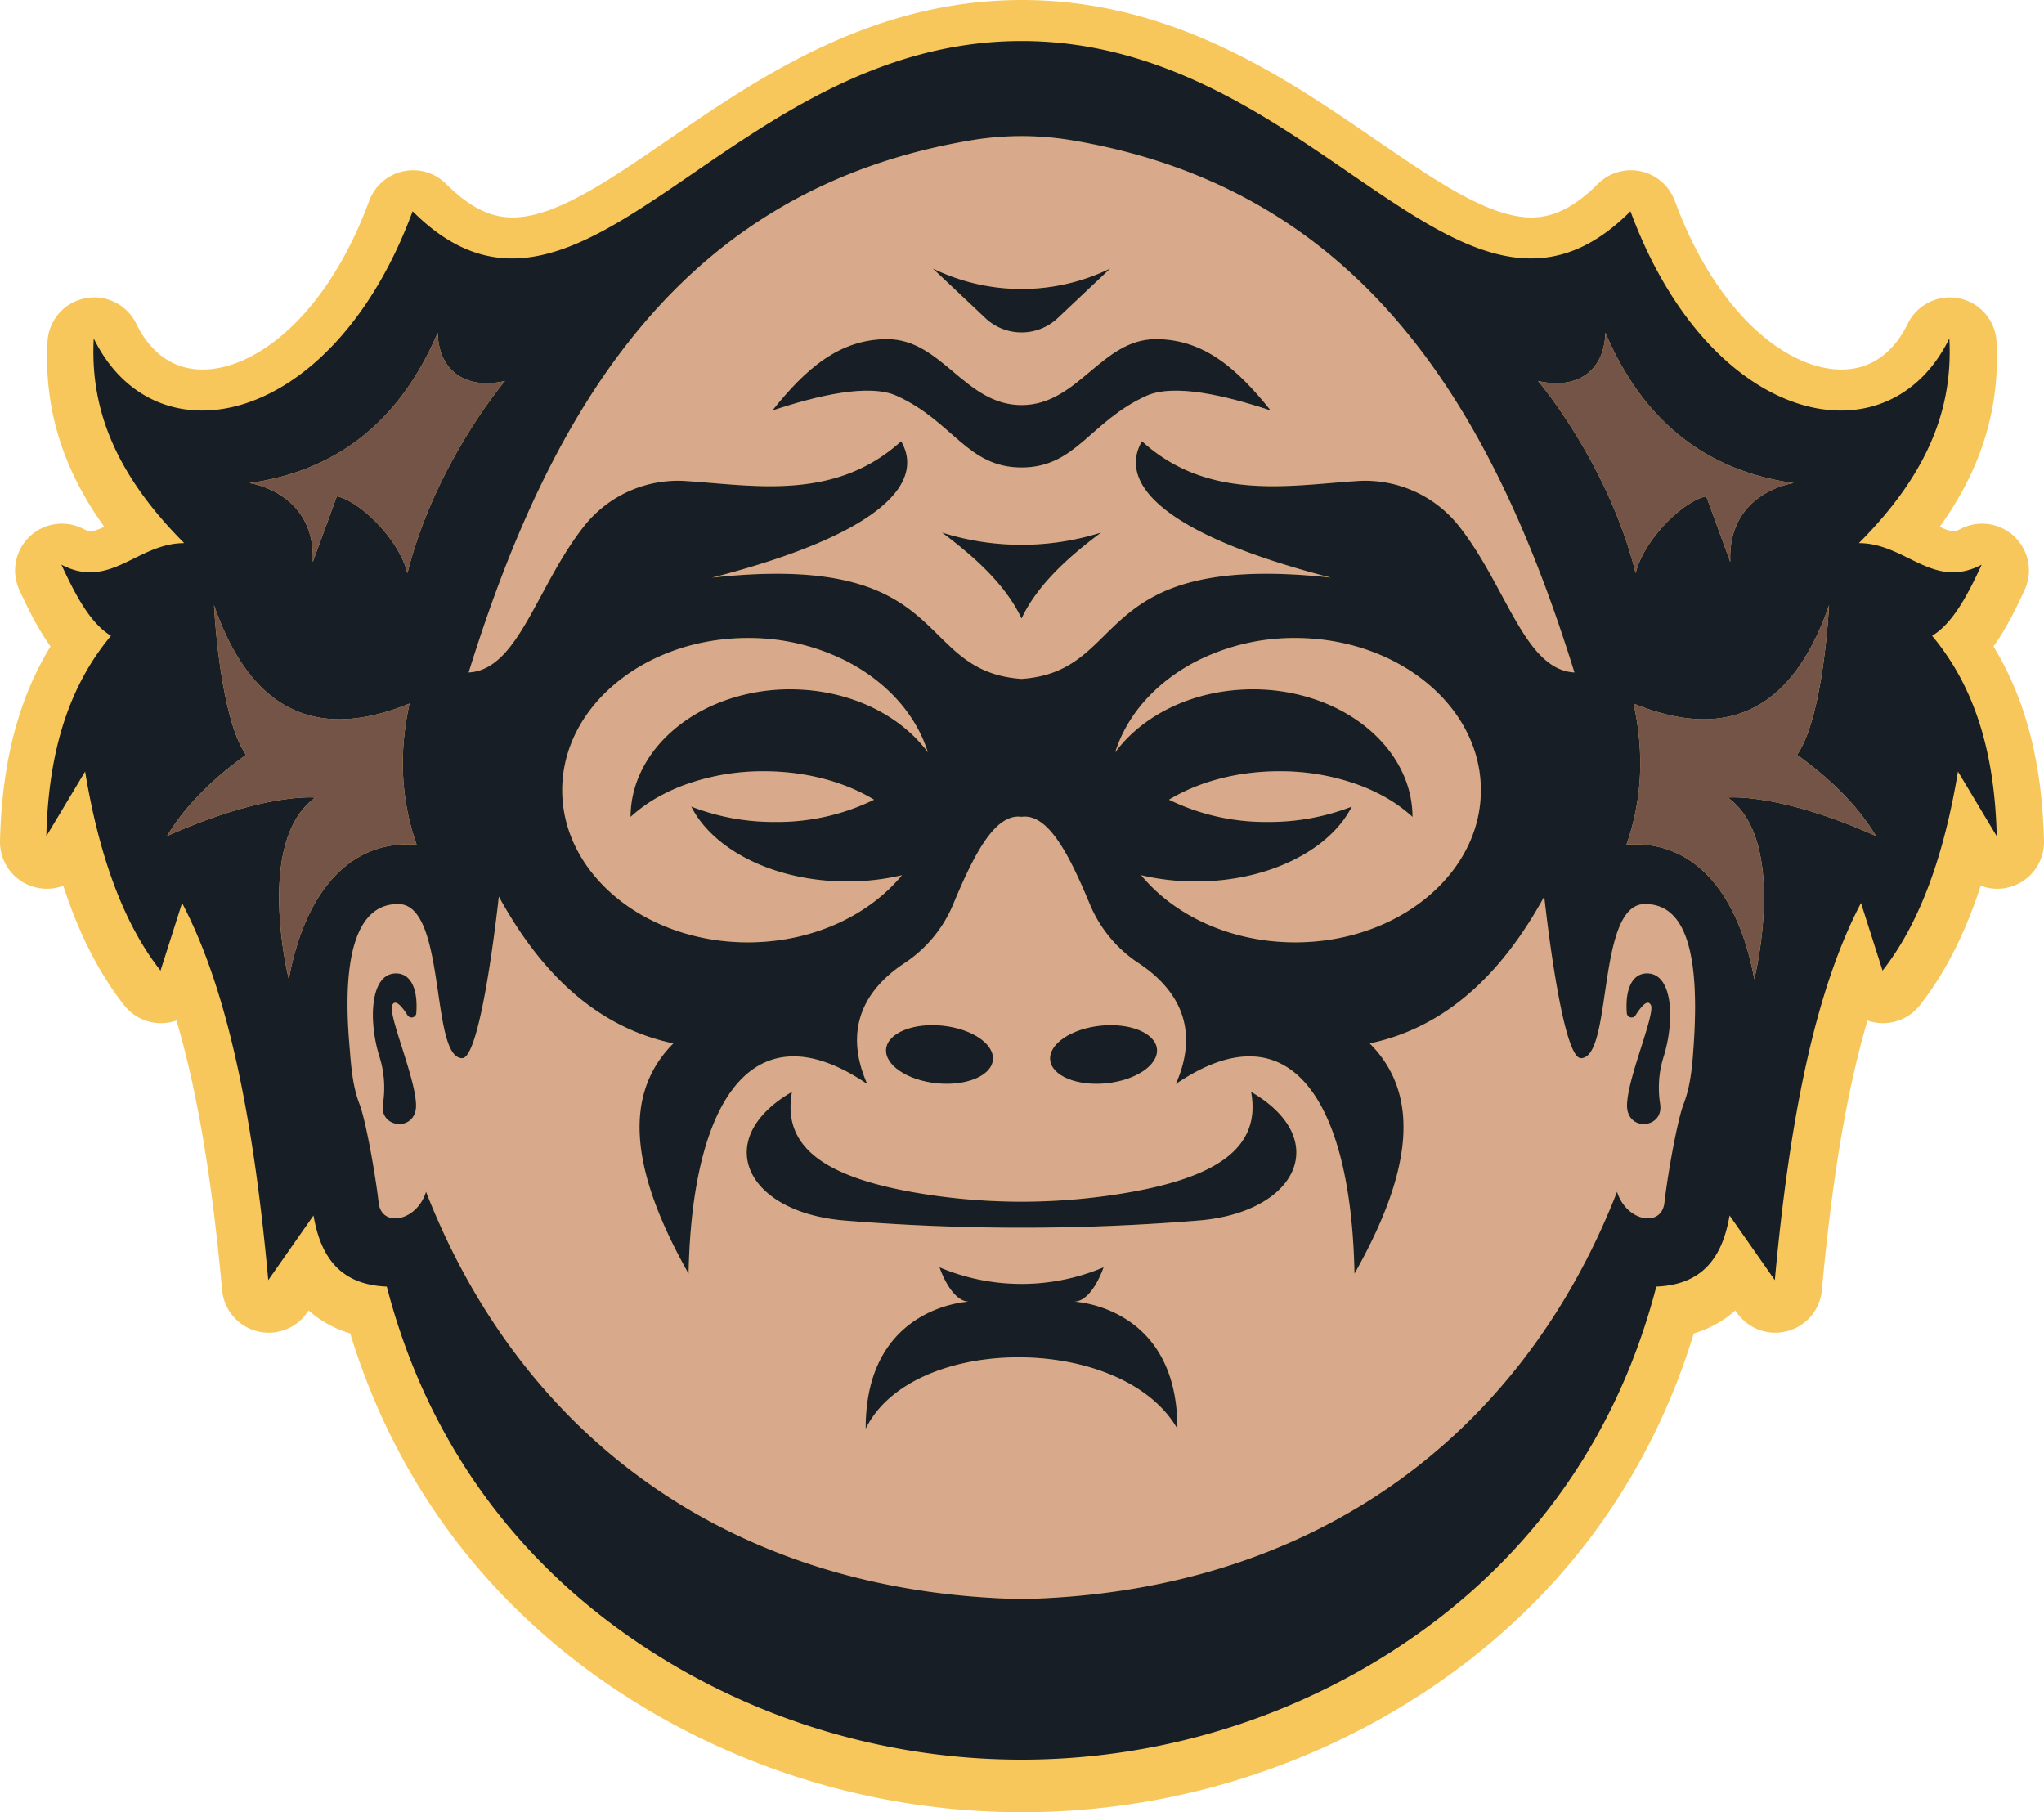 <svg xmlns="http://www.w3.org/2000/svg" viewBox="0 0 589.806 522.872"><defs><style>.a{fill:#f8c75c;stroke:#f8c75c;stroke-linejoin:round;stroke-width:27px;}.b{fill:#d8a98b;}.c{fill:#171e25;}.d{fill:#745447;}</style></defs><path class="a" d="M802.882,465.334c5.958-3.591,10.245-11.74,14.3-20.518-14.108,7.387-21.86-6.218-35.44-6.218,21.58-21.609,27.057-40.817,26.114-59.067-17.794,36.401-69.017,25.603-92.02-36.684-48.738,48.77-90.24-49.119-175.704-49.119s-126.966,97.889-175.704,49.119c-23.003,62.286-74.226,73.085-92.02,36.684-.944,18.25,4.534,37.458,26.114,59.067-13.58,0-21.333,13.605-35.44,6.218,4.056,8.778,8.342,16.927,14.3,20.518-13.306,15.922-18.113,35.864-18.653,57.823l11.192-18.653c4.008,24.161,10.982,43.738,21.762,57.43l6.218-19.503c13.815,26.282,20.845,64.83,24.87,108.808l13.057-18.653c2.174,12.733,8.292,19.989,21.14,20.518,12.727,49.115,42.971,86.849,85.978,111.071a198.464,198.464,0,0,0,194.373,0c43.007-24.222,73.252-61.956,85.978-111.071,12.848-.529,18.966-7.785,21.14-20.518l13.057,18.653c4.026-43.977,11.055-82.526,24.87-108.808l6.218,19.503c10.779-13.693,17.753-33.269,21.762-57.43l11.192,18.653C820.995,501.198,816.188,481.256,802.882,465.334Z" transform="translate(-245.23 -280.228)"/><path class="b" d="M590.32,534.554a68.938,68.938,0,0,1-15.815-1.805c9.221,11.188,24.582,18.712,42.126,19.328.767.032,1.546.043,2.324.043,17.534,0,33.1-6.897,42.872-17.566,6.724-7.34,10.713-16.453,10.713-26.344,0-12.096-5.967-23.036-15.61-30.97-9.696-7.999-23.133-12.939-37.975-12.939a62.243,62.243,0,0,0-28.365,6.648h-.011c-11.523,5.913-20.096,15.285-23.555,26.355,8.01-10.886,22.798-18.193,39.716-18.193a55.61,55.61,0,0,1,20.906,4c.011,0,.011,0,.011.011,10.421,4.259,18.55,11.61,22.506,20.539a30.176,30.176,0,0,1,2.659,12.258,42.991,42.991,0,0,0-9.88-6.745,52.254,52.254,0,0,0-5.524-2.421,66.115,66.115,0,0,0-23.058-4c-12.237,0-23.393,3.102-31.814,8.205a63.6,63.6,0,0,0,28.571,6.421A65.673,65.673,0,0,0,635.3,512.945C628.955,525.506,611.216,534.554,590.32,534.554Z" transform="translate(-245.23 -280.228)"/><path class="b" d="M452.342,483.12c0-.011,0-.011.011-.011a55.61,55.61,0,0,1,20.906-4c16.917,0,31.705,7.308,39.716,18.193-3.459-11.069-12.031-20.442-23.555-26.355h-.011a62.243,62.243,0,0,0-28.365-6.648c-14.842,0-28.279,4.94-37.975,12.939-9.642,7.934-15.609,18.874-15.609,30.97,0,9.891,3.989,19.004,10.713,26.344,9.772,10.669,25.338,17.566,42.872,17.566.778,0,1.557-.011,2.324-.043,17.545-.616,32.905-8.14,42.126-19.328a68.938,68.938,0,0,1-15.815,1.805c-20.896,0-38.635-9.048-44.98-21.609a65.673,65.673,0,0,0,24.182,4.432,63.6,63.6,0,0,0,28.571-6.421c-8.421-5.102-19.577-8.205-31.814-8.205a66.115,66.115,0,0,0-23.058,4,52.252,52.252,0,0,0-5.524,2.421,42.991,42.991,0,0,0-9.88,6.745,30.176,30.176,0,0,1,2.659-12.258C433.793,494.73,441.922,487.379,452.342,483.12Z" transform="translate(-245.23 -280.228)"/><path class="b" d="M720.056,541.078c-14.304-.445-9.314,44.456-18.653,44.456-5.613,0-10.57-46.632-10.57-46.632-12.289,22.404-28.418,37.741-50.362,42.378,16.012,16.023,10.721,39.642-4.394,66.435-.937-49.738-18.445-77.289-51.564-54.721,6.116-13.765,2.819-25.846-10.614-34.804a37.726,37.726,0,0,1-14.082-16.813c-5.913-14.25-12.06-26.559-19.817-25.481-7.757-1.078-13.903,11.231-19.817,25.481a37.727,37.727,0,0,1-14.082,16.813c-13.433,8.958-16.73,21.039-10.614,34.804-33.12-22.568-50.627,4.982-51.564,54.721-15.115-26.794-20.406-50.413-4.394-66.435-21.944-4.637-38.074-19.974-50.362-42.378,0,0-4.957,46.632-10.57,46.632-9.339,0-4.348-44.902-18.653-44.456-11.45.059-16.087,14.247-13.91,40.36.492,5.902.81,11.824,2.942,17.349,1.783,4.622,4.537,19.921,5.525,28.47.836,7.228,10.938,5.427,13.648-3.123l.024-.035C396.39,696.209,457.616,739.857,540,741.595c82.384-1.738,143.61-45.386,171.828-117.496l.024.035c2.71,8.55,12.812,10.351,13.648,3.123.988-8.549,3.742-23.848,5.525-28.47,2.132-5.525,2.548-11.44,2.942-17.349C735.728,554.992,731.506,541.137,720.056,541.078ZM365.36,572.517a1.376,1.376,0,0,1-2.526.665c-2.067-3.241-3.69-4.677-4.497-2.811-.979,3.622,8.234,24.171,6.796,30.361-1.358,5.842-9.909,4.613-9.47-1.368.018-.252.047-.507.083-.764a29.751,29.751,0,0,0-.947-13.239c-3.308-10.299-2.901-24.288,4.706-24.288C363.808,561.073,365.88,565.64,365.36,572.517Zm197.45,3.645c8.511-.882,15.795,2.122,16.271,6.71s-6.039,9.021-14.549,9.903-15.795-2.122-16.271-6.71S554.299,577.044,562.81,576.162Zm-61.89,6.71c.475-4.587,7.76-7.591,16.271-6.71s15.025,5.315,14.549,9.903-7.76,7.591-16.271,6.71S500.444,587.459,500.919,582.872Zm-5.89,109.588c-.118-35.509,29.829-36.679,29.829-36.679-5.268,0-8.529-9.909-8.529-9.909a60.784,60.784,0,0,0,47.341,0s-3.261,9.909-8.529,9.909c0,0,29.947,1.171,29.829,36.679C569.175,664.976,508.483,664.976,495.029,692.46Zm95.755-60.059q-.56.044-1.159.091a629.943,629.943,0,0,1-99.252,0q-.598-.047-1.158-.091c-28.941-2.255-38.917-23.547-15.458-37.153-2.922,16.112,9.677,24.88,37.454,29.379a180.122,180.122,0,0,0,57.577,0c27.776-4.5,40.376-13.267,37.454-29.379C629.702,608.854,619.725,630.146,590.784,632.401Zm134.416-47.04a29.751,29.751,0,0,0-.947,13.239c.036.258.064.513.083.764.439,5.981-8.112,7.21-9.47,1.368-1.438-6.189,7.775-26.739,6.796-30.361-.807-1.866-2.43-.43-4.497,2.811a1.376,1.376,0,0,1-2.526-.665c-.521-6.878,1.552-11.445,5.854-11.445C728.102,561.073,728.509,575.062,725.201,585.361Z" transform="translate(-245.23 -280.228)"/><path class="b" d="M413.766,432.033a34.524,34.524,0,0,1,29.259-13.03c19.398,1.218,43.056,5.962,62.234-11.473,6.949,12.014-5.838,26.841-54.538,39.352,70.368-7.692,57.554,26.983,89.279,29.223,31.726-2.24,18.911-36.915,89.279-29.223-48.7-12.511-61.487-27.338-54.538-39.352,19.178,17.435,42.836,12.691,62.234,11.473a34.524,34.524,0,0,1,29.259,13.03c13.804,17.491,18.92,41.454,33.304,42.207-23.991-77.21-61.91-139.499-144.887-153.518a87.955,87.955,0,0,0-29.302,0c-82.977,14.019-120.896,76.308-144.887,153.518C394.846,473.487,399.962,449.524,413.766,432.033ZM540,458.683c-4.403-9.362-12.927-17.337-22.962-24.805a76.318,76.318,0,0,0,45.923,0C552.927,441.346,544.403,449.321,540,458.683ZM515.087,358.027a58.397,58.397,0,0,0,49.827,0l.682-.322L550.448,371.995a15.226,15.226,0,0,1-20.896,0l-15.148-14.29Zm-13.853,20.046c15.805,0,22.391,19.031,38.767,19.031s22.962-19.031,38.767-19.031c13.83,0,23.53,8.574,33.126,20.59-13.075-4.338-27.906-7.855-35.946-4.193C559.723,401.859,555.717,415.104,540,415.104s-19.723-13.245-35.946-20.635c-8.04-3.662-22.871-.146-35.946,4.193C477.704,386.647,487.404,378.073,501.233,378.073Z" transform="translate(-245.23 -280.228)"/><path class="c" d="M269.789,502.84c4.008,24.161,10.982,43.738,21.762,57.43l6.218-19.503c13.815,26.282,20.845,64.83,24.87,108.808l13.057-18.653c2.174,12.733,8.292,19.989,21.14,20.518,12.727,49.115,42.971,86.849,85.978,111.071a198.465,198.465,0,0,0,194.373,0c43.007-24.222,73.252-61.956,85.978-111.071,12.848-.529,18.966-7.785,21.14-20.518l13.057,18.653c4.026-43.977,11.055-82.526,24.87-108.808l6.218,19.503c10.779-13.693,17.753-33.269,21.762-57.43l11.192,18.653c-.54-21.96-5.347-41.901-18.653-57.824,5.958-3.591,10.245-11.74,14.3-20.518-14.108,7.387-21.86-6.218-35.44-6.218,21.58-21.609,27.057-40.817,26.114-59.067-17.794,36.401-69.017,25.603-92.02-36.684C666.966,389.953,625.464,292.064,540,292.064s-126.966,97.889-175.704,49.119c-23.003,62.286-74.226,73.085-92.02,36.684-.944,18.25,4.534,37.458,26.114,59.067-13.58,0-21.333,13.605-35.44,6.218,4.056,8.778,8.343,16.927,14.3,20.518-13.306,15.922-18.113,35.864-18.653,57.824Zm464.178,78.598c-.394,5.909-.81,11.824-2.942,17.349-1.783,4.622-4.537,19.921-5.525,28.47-.836,7.228-10.938,5.427-13.648-3.123l-.024-.035C683.61,696.209,622.384,739.857,540,741.595c-82.384-1.738-143.61-45.386-171.828-117.496l-.024.035c-2.71,8.55-12.812,10.351-13.648,3.123-.988-8.549-3.742-23.848-5.525-28.47-2.132-5.525-2.45-11.448-2.942-17.349-2.177-26.113,2.461-40.301,13.91-40.36,14.304-.445,9.314,44.456,18.653,44.456,5.612,0,10.57-46.632,10.57-46.632,12.289,22.404,28.418,37.741,50.362,42.378-16.012,16.023-10.721,39.642,4.394,66.435.937-49.738,18.445-77.289,51.564-54.721-6.116-13.765-2.819-25.846,10.614-34.804a37.727,37.727,0,0,0,14.082-16.813c5.913-14.25,12.06-26.559,19.817-25.481,7.757-1.078,13.903,11.231,19.817,25.481a37.726,37.726,0,0,0,14.082,16.813c13.433,8.958,16.73,21.039,10.614,34.804,33.12-22.568,50.627,4.982,51.564,54.721,15.115-26.794,20.406-50.413,4.394-66.435,21.944-4.637,38.074-19.974,50.362-42.378,0,0,4.957,46.632,10.57,46.632,9.339,0,4.348-44.902,18.653-44.456C731.506,541.137,735.728,554.992,733.967,581.438ZM437.057,509.172a52.252,52.252,0,0,1,5.524-2.421,66.115,66.115,0,0,1,23.058-4c12.237,0,23.393,3.102,31.814,8.205a63.6,63.6,0,0,1-28.571,6.421A65.673,65.673,0,0,1,444.7,512.945c6.345,12.561,24.084,21.609,44.98,21.609a68.938,68.938,0,0,0,15.815-1.805c-9.221,11.188-24.582,18.712-42.126,19.328-.767.032-1.546.043-2.324.043-17.534,0-33.1-6.897-42.872-17.566-6.724-7.34-10.713-16.453-10.713-26.344,0-12.096,5.967-23.036,15.609-30.97,9.696-7.999,23.133-12.939,37.975-12.939a62.243,62.243,0,0,1,28.365,6.648h.011c11.523,5.913,20.096,15.285,23.555,26.355-8.01-10.886-22.798-18.193-39.716-18.193a55.61,55.61,0,0,0-20.906,4c-.011,0-.011,0-.011.011-10.421,4.259-18.55,11.61-22.506,20.539a30.176,30.176,0,0,0-2.659,12.258A42.991,42.991,0,0,1,437.057,509.172Zm174.061,8.205a63.6,63.6,0,0,1-28.571-6.421c8.421-5.102,19.577-8.205,31.814-8.205a66.115,66.115,0,0,1,23.058,4,52.254,52.254,0,0,1,5.524,2.421,42.991,42.991,0,0,1,9.88,6.745,30.176,30.176,0,0,0-2.659-12.258c-3.956-8.929-12.085-16.28-22.506-20.539,0-.011,0-.011-.011-.011a55.61,55.61,0,0,0-20.906-4c-16.917,0-31.705,7.308-39.716,18.193,3.459-11.069,12.031-20.442,23.555-26.355h.011a62.243,62.243,0,0,1,28.365-6.648c14.842,0,28.279,4.94,37.975,12.939,9.642,7.934,15.61,18.874,15.61,30.97,0,9.891-3.989,19.004-10.713,26.344-9.772,10.669-25.338,17.566-42.872,17.566-.778,0-1.557-.011-2.324-.043-17.545-.616-32.905-8.14-42.126-19.328A68.938,68.938,0,0,0,590.32,534.554c20.896,0,38.635-9.048,44.98-21.609A65.673,65.673,0,0,1,611.118,517.377Zm175.46,4.069c-28.277-12.64-42.791-11.099-42.791-11.099,17.603,12.576,7.645,52.411,7.645,52.411-4.116-22.672-15.932-40.329-36.87-38.846,4.553-13.021,5.151-26.597,2.033-40.696,28.265,11.561,46.381.572,56.419-28.364,0,0-1.554,32.257-9.249,43.162C773.686,505.131,781.431,512.9,786.578,521.446ZM708.456,376.211c10.283,24.047,27.492,39.602,54.334,43.393,0,0-19.135,2.58-18.275,22.79l-6.943-18.973c-6.583,1.313-18.01,12.428-20.362,22.198-7.955-31.82-28.165-55.47-28.165-55.47C700.454,392.759,708.234,387.17,708.456,376.211ZM525.349,320.722a87.955,87.955,0,0,1,29.302,0c82.977,14.019,120.896,76.308,144.887,153.518-14.384-.752-19.5-24.715-33.304-42.207A34.524,34.524,0,0,0,636.975,419.003c-19.398,1.218-43.056,5.962-62.234-11.473-6.949,12.014,5.838,26.841,54.538,39.352-70.368-7.692-57.554,26.983-89.279,29.223-31.726-2.24-18.911-36.915-89.279-29.223,48.7-12.511,61.487-27.338,54.538-39.352-19.178,17.435-42.836,12.691-62.234,11.473a34.524,34.524,0,0,0-29.259,13.03c-13.804,17.491-18.92,41.454-33.304,42.207C404.453,397.029,442.371,334.74,525.349,320.722Zm-153.805,55.49c.222,10.959,8.002,16.547,19.411,13.938,0,0-20.21,23.65-28.165,55.47-2.353-9.77-13.78-20.885-20.362-22.198l-6.943,18.973c.86-20.21-18.275-22.79-18.275-22.79C344.052,415.813,361.261,400.258,371.544,376.211ZM316.236,498.015c-7.695-10.905-9.249-43.162-9.249-43.162,10.038,28.935,28.153,39.924,56.419,28.364-3.118,14.098-2.521,27.675,2.033,40.696-20.938-1.483-32.755,16.174-36.87,38.846,0,0-9.958-39.835,7.645-52.411,0,0-14.513-1.542-42.791,11.099C298.569,512.9,306.313,505.131,316.236,498.015Z" transform="translate(-245.23 -280.228)"/><path class="c" d="M359.505,561.073c-7.607,0-8.014,13.989-4.706,24.288a29.751,29.751,0,0,1,.947,13.239c-.036.258-.064.513-.083.764-.439,5.981,8.112,7.21,9.47,1.368,1.438-6.189-7.775-26.739-6.796-30.361.807-1.866,2.429-.43,4.497,2.811a1.376,1.376,0,0,0,2.526-.665C365.88,565.64,363.808,561.073,359.505,561.073Z" transform="translate(-245.23 -280.228)"/><ellipse class="c" cx="516.329" cy="584.468" rx="8.351" ry="15.492" transform="translate(-363.468 757.587) rotate(-84.085)"/><path class="c" d="M720.495,561.073c-4.302,0-6.375,4.567-5.854,11.445a1.376,1.376,0,0,0,2.526.665c2.067-3.241,3.69-4.677,4.497-2.811.979,3.622-8.234,24.171-6.796,30.361,1.358,5.842,9.909,4.613,9.47-1.368-.018-.252-.047-.507-.083-.764a29.751,29.751,0,0,1,.947-13.239C728.509,575.062,728.102,561.073,720.495,561.073Z" transform="translate(-245.23 -280.228)"/><ellipse class="c" cx="563.67" cy="584.468" rx="15.492" ry="8.351" transform="translate(-302.462 -219.027) rotate(-5.915)"/><path class="c" d="M555.142,655.781c5.268,0,8.529-9.909,8.529-9.909a60.784,60.784,0,0,1-47.341,0s3.261,9.909,8.529,9.909c0,0-29.947,1.171-29.829,36.679,13.454-27.484,74.145-27.484,89.942,0C585.089,656.951,555.142,655.781,555.142,655.781Z" transform="translate(-245.23 -280.228)"/><path class="c" d="M606.242,595.248c2.922,16.112-9.677,24.88-37.454,29.379a180.122,180.122,0,0,1-57.577,0c-27.776-4.5-40.376-13.267-37.454-29.379-23.459,13.606-13.483,34.898,15.458,37.153q.56.044,1.158.091a629.943,629.943,0,0,0,99.252,0q.598-.047,1.159-.091C619.725,630.146,629.702,608.854,606.242,595.248Z" transform="translate(-245.23 -280.228)"/><path class="c" d="M517.038,433.878c10.035,7.468,18.559,15.444,22.962,24.805,4.403-9.362,12.927-17.337,22.962-24.805A76.318,76.318,0,0,1,517.038,433.878Z" transform="translate(-245.23 -280.228)"/><path class="c" d="M504.054,394.47c16.223,7.389,20.229,20.635,35.946,20.635s19.723-13.245,35.946-20.635c8.04-3.662,22.871-.146,35.946,4.193-9.596-12.016-19.296-20.59-33.126-20.59-15.805,0-22.391,19.031-38.767,19.031s-22.962-19.031-38.767-19.031c-13.83,0-23.53,8.574-33.126,20.59C481.183,394.324,496.013,390.808,504.054,394.47Z" transform="translate(-245.23 -280.228)"/><path class="c" d="M550.448,371.995l15.148-14.29-.682.322a58.397,58.397,0,0,1-49.827,0l-.682-.322,15.148,14.29A15.226,15.226,0,0,0,550.448,371.995Z" transform="translate(-245.23 -280.228)"/><path class="d" d="M336.213,510.347c-17.603,12.576-7.645,52.411-7.645,52.411,4.116-22.672,15.932-40.329,36.87-38.846-4.553-13.021-5.151-26.597-2.033-40.696-28.265,11.561-46.381.572-56.419-28.364,0,0,1.554,32.257,9.249,43.162-9.923,7.116-17.667,14.885-22.814,23.431C321.699,508.805,336.213,510.347,336.213,510.347Z" transform="translate(-245.23 -280.228)"/><path class="d" d="M335.485,442.394l6.943-18.973c6.583,1.313,18.01,12.428,20.362,22.198,7.955-31.82,28.165-55.47,28.165-55.47-11.409,2.61-19.189-2.979-19.411-13.938-10.283,24.047-27.492,39.602-54.333,43.393C317.211,419.604,336.345,422.184,335.485,442.394Z" transform="translate(-245.23 -280.228)"/><path class="d" d="M716.594,483.217c3.118,14.098,2.521,27.675-2.033,40.696,20.938-1.483,32.755,16.174,36.87,38.846,0,0,9.958-39.835-7.645-52.411,0,0,14.513-1.542,42.791,11.099C781.431,512.9,773.686,505.131,763.764,498.015c7.695-10.905,9.249-43.162,9.249-43.162C762.975,483.788,744.859,494.777,716.594,483.217Z" transform="translate(-245.23 -280.228)"/><path class="d" d="M737.572,423.421l6.943,18.973c-.86-20.21,18.275-22.79,18.275-22.79-26.841-3.791-44.051-19.346-54.334-43.393-.222,10.959-8.002,16.547-19.411,13.938,0,0,20.21,23.65,28.165,55.47C719.562,435.849,730.989,424.734,737.572,423.421Z" transform="translate(-245.23 -280.228)"/></svg>